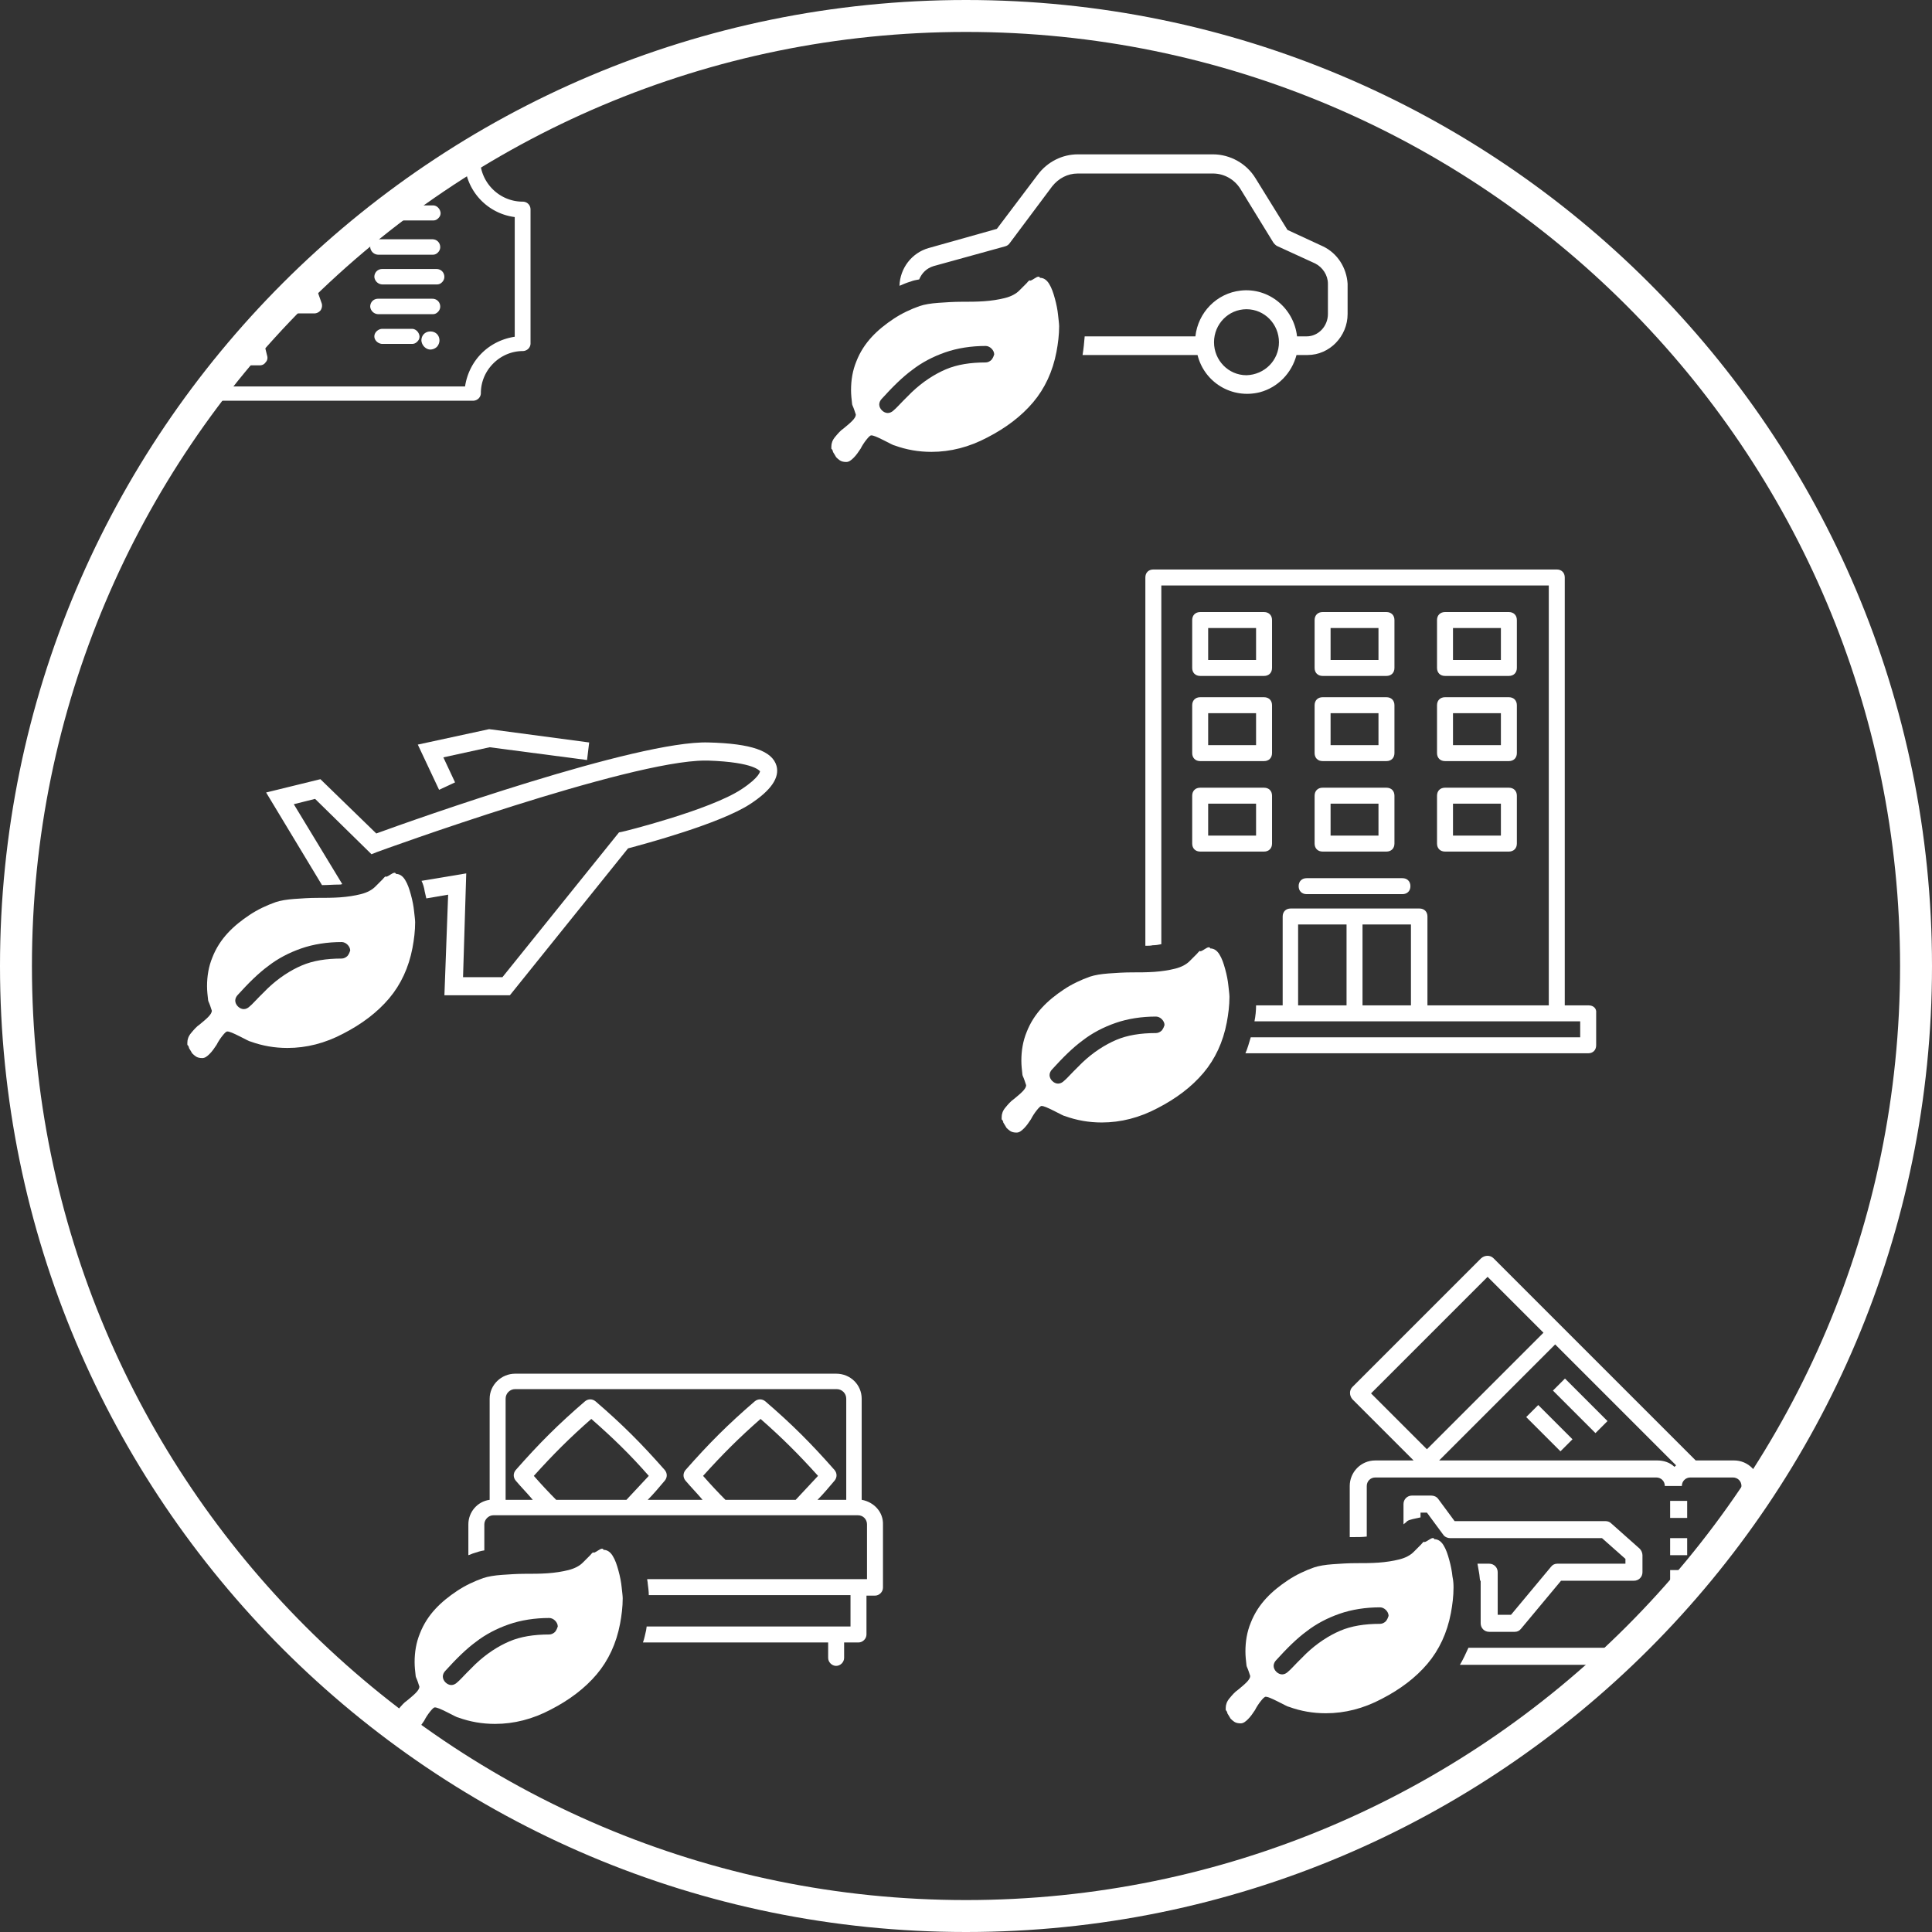 <svg xmlns="http://www.w3.org/2000/svg" xmlns:xlink="http://www.w3.org/1999/xlink" width="363" height="363" viewBox="0 0 363 363">
    <rect x="0" y="0" width="363" height="363" fill="#333333" stroke="none"/>
    <defs>
        <circle id="a" cx="178.5" cy="178.5" r="178.5"/>
    </defs>
    <g fill="none" fill-rule="evenodd" transform="translate(3 3)">
        <path fill="#FFF" fill-rule="nonzero" d="M178.5 360C78.26 360-3 278.74-3 178.5S78.26-3 178.5-3 360 78.26 360 178.5 278.74 360 178.5 360zm0-6c96.926 0 175.5-78.574 175.5-175.5S275.426 3 178.5 3 3 81.574 3 178.5 81.574 354 178.5 354z"/>
        <mask id="b" fill="#fff">
            <use xlink:href="#a"/>
        </mask>
        <g fill="#FFF" fill-rule="nonzero" mask="url(#b)">
            <path d="M234.5 112h-12c-.9 0-1.5.6-1.5 1.5v9c0 .9.6 1.5 1.5 1.5h12c.9 0 1.5-.6 1.5-1.5v-9c0-.9-.6-1.5-1.5-1.5zm-1.5 9h-9v-6h9v6zm1.5 7h-12c-.9 0-1.5.6-1.5 1.5v9c0 .9.6 1.5 1.5 1.5h12c.9 0 1.5-.6 1.5-1.5v-9c0-.9-.6-1.5-1.5-1.5zm-1.5 9h-9v-6h9v6zm12.5 3h12c.9 0 1.5-.6 1.5-1.5v-9c0-.9-.6-1.5-1.5-1.5h-12c-.9 0-1.5.6-1.5 1.5v9c0 .9.6 1.5 1.5 1.5zm1.5-9h9v6h-9v-6zm21.5 9h12c.9 0 1.5-.6 1.5-1.5v-9c0-.9-.6-1.5-1.5-1.5h-12c-.9 0-1.5.6-1.5 1.5v9c0 .9.6 1.5 1.5 1.5zm1.5-9h9v6h-9v-6zm-24.5 26h12c.9 0 1.5-.6 1.5-1.5v-9c0-.9-.6-1.5-1.5-1.5h-12c-.9 0-1.5.6-1.5 1.5v9c0 .9.6 1.5 1.5 1.5zm1.5-9h9v6h-9v-6zm21.5 9h12c.9 0 1.5-.6 1.5-1.5v-9c0-.9-.6-1.5-1.5-1.5h-12c-.9 0-1.5.6-1.5 1.5v9c0 .9.6 1.5 1.5 1.5zm1.5-9h9v6h-9v-6zm-35.5-3h-12c-.9 0-1.5.6-1.5 1.5v9c0 .9.6 1.5 1.5 1.5h12c.9 0 1.5-.6 1.5-1.5v-9c0-.9-.6-1.5-1.5-1.5zm-1.5 9h-9v-6h9v6zm12.5-30h12c.9 0 1.5-.6 1.5-1.5v-9c0-.9-.6-1.5-1.5-1.5h-12c-.9 0-1.5.6-1.5 1.5v9c0 .9.6 1.5 1.5 1.5zm1.5-9h9v6h-9v-6zm21.5 9h12c.9 0 1.5-.6 1.5-1.5v-9c0-.9-.6-1.5-1.5-1.5h-12c-.9 0-1.5.6-1.5 1.5v9c0 .9.6 1.5 1.5 1.5zm1.5-9h9v6h-9v-6zm-27.5 50h18c.9 0 1.5-.6 1.5-1.5s-.6-1.5-1.5-1.5h-18c-.9 0-1.5.6-1.5 1.5s.6 1.5 1.5 1.5z"/>
            <path d="M295.5 185.9H291v-80.4c0-.9-.6-1.5-1.5-1.5h-75.8c-.9 0-1.5.6-1.5 1.5v69.2c.5 0 1 0 1.4-.1.6 0 1.1-.1 1.6-.2V107H288v78.9h-22.8v-16.7c0-.9-.6-1.5-1.5-1.5h-24.2c-.9 0-1.5.6-1.5 1.5v16.7h-5c0 1-.1 2-.3 3h61.2v3H232c-.3 1-.6 2.1-1 3h64.4c.9 0 1.5-.6 1.5-1.5v-6.1c.1-.8-.5-1.4-1.4-1.4zm-45.5 0h-9.1v-15.2h9.1v15.2zm12.1 0H253v-15.2h9.1v15.2z"/>
            <path d="M227.8 182.2c-.1-1-.3-2-.6-3.1s-.6-2-1.1-2.8c-.5-.8-1.1-1.1-1.7-1.1-.1-.3-.4-.3-1 .1s-.9.5-.9.4c0-.1-.2 0-.6.5l-.7.7-.7.7c-.6.6-1.5 1.1-2.7 1.4-1.2.3-2.5.5-3.9.6-1.4.1-2.9.1-4.3.1s-2.9.1-4.3.2-2.6.3-3.5.6c-1.7.6-3.4 1.4-4.9 2.4-1.5 1-2.9 2.1-4.1 3.4-1.2 1.3-2.2 2.8-2.9 4.6-.7 1.7-1 3.5-1 5.4 0 .9.1 1.7.2 2.6 0 .2.2.5.4 1.1l.3.9c0 .3-.2.7-.7 1.2-.5.5-1 .9-1.6 1.4-.6.4-1.1 1-1.6 1.6-.5.6-.7 1.2-.7 1.8v.3c0 .1 0 .2.1.2 0 0 .1.1.1.2.1.1.1.2.1.3.3.5.5.8.6 1 .2.2.4.4.7.6.3.2.7.3 1.2.3s.9-.3 1.4-.8c.5-.5.9-1.1 1.3-1.7.3-.6.7-1.2 1.1-1.7.4-.5.7-.8.9-.8.4 0 1.1.3 2.3.9 1.2.6 1.9 1 2.1 1 2.2.8 4.5 1.2 6.9 1.2 3.6 0 7.1-.9 10.5-2.7 3.5-1.8 6.4-4 8.6-6.6 2.2-2.6 3.7-5.8 4.4-9.5.3-1.6.5-3.2.5-4.8 0-.4-.1-1.2-.2-2.1zm-12.5 8.4c-.3.3-.7.5-1.1.5-2.9 0-5.4.4-7.5 1.3-2.1.9-4.3 2.3-6.4 4.3l-1.6 1.6c-.8.8-1.3 1.4-1.8 1.8-.3.3-.7.5-1.1.5-.4 0-.8-.2-1.1-.5-.3-.3-.5-.7-.5-1.1 0-.4.2-.8.5-1.1 2-2.2 3.8-4 5.7-5.4 1.8-1.4 3.9-2.5 6.2-3.3 2.3-.8 4.9-1.2 7.6-1.2.4 0 .8.2 1.1.5.3.3.5.7.5 1.1-.1.3-.2.6-.5 1zM310.8 279h3.2v3.2h-3.2zM310.8 286h3.2v3.2h-3.2zM310.8 292h3.2v3.2h-3.2zM310.8 299h3.2v3.2h-3.2zM288.778 258.275l2.263-2.263 7.99 7.99-2.262 2.263zM283.756 263.252l2.263-2.263 6.435 6.435-2.263 2.263zM305.1 288l-5.4-4.8c-.3-.3-.7-.4-1.1-.4h-28.3l-3.1-4.2c-.3-.4-.8-.6-1.3-.6h-3.6c-.9 0-1.6.7-1.6 1.6v3.8c.3-.2.5-.4.7-.6.4-.3 1.6-.5 2.5-.7v-.9h1.2l3.1 4.2c.3.4.8.6 1.3.6H298l4.4 3.9v.9h-12.8c-.5 0-.9.2-1.2.6l-7.5 9h-2.5v-8c0-.9-.7-1.6-1.6-1.6h-2.2c.1.6.2 1.2.3 1.7.1.5.1 1 .2 1.5h.1v8c0 .9.7 1.6 1.6 1.6h4.8c.5 0 .9-.2 1.2-.6l7.5-9H304c.9 0 1.6-.7 1.6-1.6v-3.2c0-.4-.2-.9-.5-1.2z"/>
            <path d="M322.8 271.4h-7.2l-38-38c-.6-.6-1.6-.6-2.3 0l-24.2 24.2c-.6.6-.6 1.6 0 2.3l11.5 11.5h-7.2c-2.7 0-4.8 2.2-4.8 4.8v9.6h.8c.8 0 1.6 0 2.4-.1v-9.5c0-.9.7-1.6 1.6-1.6h52.8c.9 0 1.6.7 1.6 1.6h3.2c0-.9.7-1.6 1.6-1.6h8c.9 0 1.6.7 1.6 1.6V305c0 .9-.7 1.6-1.6 1.6h-8c-.9 0-1.6-.7-1.6-1.6h-3c0 .9-.7 1.6-1.6 1.6h-35.5c-.5 1.1-1 2.2-1.6 3.2h37.1c1.2 0 2.4-.5 3.2-1.2.8.8 2 1.2 3.2 1.2h8c2.7 0 4.8-2.2 4.8-4.8v-28.8c0-2.6-2.1-4.8-4.8-4.8zm-68.2-12.6l21.9-21.9 10.5 10.5-21.9 21.9-10.5-10.5zm57 13.8c-.8-.8-2-1.2-3.2-1.2h-41l21.8-21.8 22.7 22.7c0 .1-.2.2-.3.3z"/>
            <path d="M269.9 293.2c-.1-1-.3-2-.6-3.1s-.6-2-1.1-2.8c-.5-.8-1.1-1.1-1.7-1.1-.1-.3-.4-.3-1 .1s-.9.5-.9.4c0-.1-.2 0-.6.5l-.7.7-.7.7c-.6.6-1.5 1.1-2.7 1.4-1.2.3-2.5.5-3.9.6-1.4.1-2.9.1-4.3.1s-2.9.1-4.3.2-2.6.3-3.5.6c-1.7.6-3.4 1.4-4.9 2.4-1.5 1-2.9 2.1-4.1 3.4-1.2 1.3-2.2 2.8-2.9 4.6-.7 1.7-1 3.5-1 5.4 0 .9.1 1.7.2 2.6 0 .2.2.5.4 1.1l.3.9c0 .3-.2.7-.7 1.2-.5.5-1 .9-1.6 1.4-.6.4-1.1 1-1.6 1.6-.5.6-.7 1.2-.7 1.8v.3c0 .1 0 .2.1.2 0 0 .1.1.1.2.1.1.1.2.1.3.3.5.5.8.6 1 .2.2.4.4.7.6.3.2.7.3 1.2.3s.9-.3 1.4-.8c.5-.5.9-1.1 1.3-1.7.3-.6.7-1.2 1.1-1.7.4-.5.7-.8.9-.8.4 0 1.1.3 2.3.9 1.2.6 1.9 1 2.1 1 2.2.8 4.5 1.2 6.9 1.2 3.6 0 7.1-.9 10.5-2.7 3.5-1.8 6.4-4 8.6-6.6 2.2-2.6 3.7-5.8 4.4-9.5.3-1.6.5-3.2.5-4.8 0-.4 0-1.2-.2-2.1zm-12.5 8.4c-.3.3-.7.5-1.1.5-2.9 0-5.4.4-7.5 1.3-2.1.9-4.3 2.3-6.4 4.3l-1.6 1.6c-.8.8-1.3 1.4-1.8 1.8-.3.3-.7.5-1.1.5-.4 0-.8-.2-1.1-.5-.3-.3-.5-.7-.5-1.1 0-.4.2-.8.5-1.1 2-2.2 3.8-4 5.7-5.4 1.8-1.4 3.9-2.5 6.2-3.3 2.3-.8 4.9-1.2 7.6-1.2.4 0 .8.2 1.1.5.3.3.5.7.5 1.1-.1.3-.2.6-.5 1zM245.6 43.3l-6.7-3.1-6-9.7c-1.7-2.8-4.8-4.5-8-4.5h-25.4c-2.9 0-5.7 1.4-7.5 3.8L184.3 40l-12.8 3.6c-3.2.9-5.4 3.8-5.5 7.1.7-.3 1.4-.6 2.1-.8.5-.2 1-.3 1.6-.4.5-1.2 1.4-2.1 2.7-2.5l13.4-3.7c.4-.1.7-.3.9-.6l8-10.7c1.2-1.5 2.9-2.4 4.8-2.4h25.4c2.1 0 4 1.1 5.1 2.8l6.2 10.1c.2.3.4.5.7.7l7.2 3.3c1.4.7 2.4 2.2 2.4 3.8V56c0 2.3-1.8 4.2-4 4.2h-1.8c-.6-5.3-5.3-9.2-10.6-8.6-4.5.5-8 4.1-8.5 8.6h-20.8c-.1 1.2-.2 2.3-.4 3.5H222c1.3 5.2 6.5 8.3 11.7 7 3.4-.9 6-3.6 6.9-7h2.1c4.1 0 7.5-3.5 7.5-7.7v-5.7c-.2-3-1.9-5.7-4.6-7zm-14.4 24.2c-3.4 0-6.1-2.8-6.1-6.2 0-3.4 2.7-6.2 6.1-6.2 3.4 0 6.1 2.8 6.1 6.2 0 3.4-2.7 6.1-6.1 6.2z"/>
            <path d="M195.8 56.2c-.1-1-.3-2-.6-3.1s-.6-2-1.1-2.8c-.5-.8-1.1-1.1-1.7-1.1-.1-.3-.4-.3-1 .1s-.9.5-.9.4c0-.1-.2 0-.6.5l-.7.7-.7.7c-.6.6-1.5 1.1-2.7 1.4-1.2.3-2.5.5-3.9.6-1.4.1-2.9.1-4.3.1s-2.9.1-4.3.2-2.6.3-3.5.6c-1.7.6-3.4 1.4-4.9 2.4-1.5 1-2.9 2.1-4.1 3.4-1.2 1.3-2.2 2.8-2.9 4.6-.7 1.7-1 3.5-1 5.4 0 .9.1 1.7.2 2.6 0 .2.2.5.4 1.1l.3.9c0 .3-.2.7-.7 1.2-.5.5-1 .9-1.6 1.4-.6.4-1.1 1-1.6 1.6-.5.6-.7 1.2-.7 1.8v.3c0 .1 0 .2.1.2 0 0 .1.1.1.2.1.1.1.2.1.3.3.5.5.8.6 1 .2.2.4.4.7.6.3.2.7.3 1.2.3s.9-.3 1.4-.8c.5-.5.9-1.1 1.3-1.7.3-.6.7-1.2 1.1-1.7.4-.5.7-.8.9-.8.4 0 1.1.3 2.3.9 1.2.6 1.9 1 2.1 1 2.2.8 4.5 1.2 6.9 1.2 3.6 0 7.1-.9 10.5-2.7 3.5-1.8 6.4-4 8.6-6.6 2.2-2.6 3.7-5.8 4.4-9.5.3-1.6.5-3.2.5-4.8 0-.4-.1-1.2-.2-2.1zm-12.5 8.4c-.3.3-.7.5-1.1.5-2.9 0-5.4.4-7.5 1.3-2.1.9-4.3 2.3-6.4 4.3l-1.6 1.6c-.8.8-1.3 1.4-1.8 1.8-.3.3-.7.5-1.1.5-.4 0-.8-.2-1.1-.5-.3-.3-.5-.7-.5-1.1 0-.4.2-.8.5-1.1 2-2.2 3.8-4 5.7-5.4 1.8-1.4 3.9-2.5 6.2-3.3 2.3-.8 4.9-1.2 7.6-1.2.4 0 .8.2 1.1.5.3.3.5.7.5 1.1-.1.3-.2.6-.5 1zM82.5 144l-2.2-4.7 8.7-1.9 18.3 2.4.4-3.3-18.8-2.5-13.4 2.9 4 8.5z"/>
            <path d="M142.9 140.9c-.8-2.8-4.7-4.2-12.8-4.4-13.3-.4-55.3 14.5-62.4 17.1l-10.5-10.2-10.2 2.5 10.5 17.4c1.1 0 2.1-.1 3.2-.1.2 0 .4 0 .6-.1l-9.1-15 4-1 10.6 10.4 1-.4c.5-.2 47.3-17.2 61.7-17.2h.5c8.9.3 9.7 2 9.8 2 0 0 0 1.1-3.5 3.4-5.9 3.9-22.3 8-22.5 8l-.5.1-21.9 27.2H84l.6-19.5-8.4 1.4c.3.6.5 1.3.6 2 .1.4.2.9.3 1.3l4.1-.7-.7 18.9h12.3l22.2-27.6c3-.8 17.2-4.6 22.9-8.3 4-2.6 5.6-5 5-7.2z"/>
            <path d="M74.8 168.2c-.1-1-.3-2-.6-3.1s-.6-2-1.1-2.8c-.5-.8-1.1-1.1-1.7-1.1-.1-.3-.4-.3-1 .1s-.9.5-.9.4c0-.1-.2 0-.6.5l-.7.7-.7.7c-.6.6-1.5 1.1-2.7 1.4-1.2.3-2.5.5-3.9.6-1.4.1-2.9.1-4.3.1s-2.9.1-4.3.2-2.6.3-3.5.6c-1.7.6-3.4 1.4-4.9 2.4-1.5 1-2.9 2.1-4.1 3.4-1.2 1.3-2.2 2.8-2.9 4.6-.7 1.7-1 3.5-1 5.4 0 .9.1 1.7.2 2.6 0 .2.2.5.4 1.1l.3.9c0 .3-.2.7-.7 1.2-.5.5-1 .9-1.6 1.4-.6.4-1.1 1-1.6 1.6-.5.6-.7 1.2-.7 1.8v.3c0 .1 0 .2.1.2 0 0 .1.1.1.2.1.1.1.2.1.3.3.5.5.8.6 1 .2.2.4.4.7.6.3.2.7.3 1.2.3s.9-.3 1.4-.8c.5-.5.9-1.1 1.3-1.7.3-.6.7-1.2 1.1-1.7.4-.5.7-.8.9-.8.4 0 1.1.3 2.3.9 1.2.6 1.9 1 2.1 1 2.2.8 4.5 1.2 6.9 1.2 3.6 0 7.1-.9 10.5-2.7 3.5-1.8 6.4-4 8.6-6.6 2.2-2.6 3.7-5.8 4.4-9.5.3-1.6.5-3.2.5-4.8 0-.4-.1-1.2-.2-2.1zm-12.5 8.4c-.3.3-.7.5-1.1.5-2.9 0-5.4.4-7.5 1.3-2.1.9-4.3 2.3-6.4 4.3l-1.6 1.6c-.8.8-1.3 1.4-1.8 1.8-.3.3-.7.5-1.1.5-.4 0-.8-.2-1.1-.5-.3-.3-.5-.7-.5-1.1 0-.4.2-.8.5-1.1 2-2.2 3.8-4 5.7-5.4 1.8-1.4 3.9-2.5 6.2-3.3 2.3-.8 4.9-1.2 7.6-1.2.4 0 .8.2 1.1.5.3.3.5.7.5 1.1-.1.3-.2.6-.5 1zM158.9 278.8v-19c0-2.6-2.1-4.7-4.8-4.7H93.8c-2.6 0-4.8 2.1-4.8 4.7v19c-2.3.3-4 2.3-4 4.6v5.8c.4-.1.7-.3 1.1-.4.6-.2 1.2-.4 1.9-.5v-4.9c0-.9.8-1.7 1.7-1.7h68.5c1 0 1.7.8 1.7 1.7v10.3h-41.3c0 .3.1.5.1.8.1.8.2 1.5.2 2.2h37.9v5.9h-38.3c0 .2-.1.5-.1.7-.2.8-.3 1.5-.6 2.3h34.8v2.9c0 .8.7 1.5 1.5 1.5s1.5-.7 1.5-1.5v-2.9h2.7c.8 0 1.5-.7 1.5-1.5v-7.3h1.6c.8 0 1.5-.7 1.5-1.5v-11.8c.1-2.4-1.7-4.3-4-4.7zm-57.4 0c-1.4-1.4-2.8-2.9-4.2-4.5 3.6-4 6.8-7.2 10.8-10.7 4.1 3.6 7.3 6.7 10.8 10.7-1.5 1.6-2.9 3.1-4.2 4.5h-13.2zm31.8 0c-1.4-1.4-2.8-2.9-4.2-4.5 3.6-4 6.8-7.2 10.8-10.7 4.1 3.6 7.2 6.7 10.8 10.7-1.5 1.6-2.9 3.1-4.2 4.5h-13.2zm22.6 0h-5.3c1.1-1.1 2.1-2.3 3.2-3.6.5-.6.5-1.4 0-2-4.4-5-8-8.6-13-12.9-.6-.5-1.4-.5-2 0-5 4.3-8.6 7.9-13 12.9-.5.6-.5 1.4 0 2 1.1 1.3 2.2 2.4 3.2 3.6h-10.3c1.1-1.1 2.1-2.3 3.2-3.6.5-.6.5-1.4 0-2-4.4-5-8-8.6-13-12.9-.6-.5-1.4-.5-2 0-5 4.3-8.6 7.9-13 12.9-.5.6-.5 1.4 0 2 1.1 1.3 2.2 2.4 3.2 3.6H92v-19c0-1 .8-1.8 1.8-1.8h60.4c1 0 1.8.8 1.8 1.8v19h-.1z"/>
            <path d="M113.8 295.2c-.1-1-.3-2-.6-3.1s-.6-2-1.1-2.8c-.5-.8-1.1-1.1-1.7-1.1-.1-.3-.4-.3-1 .1s-.9.5-.9.4c0-.1-.2 0-.6.5l-.7.7-.7.7c-.6.6-1.5 1.1-2.7 1.4-1.2.3-2.5.5-3.9.6-1.4.1-2.9.1-4.3.1s-2.9.1-4.3.2-2.6.3-3.5.6c-1.7.6-3.4 1.4-4.9 2.4-1.5 1-2.9 2.1-4.1 3.4-1.2 1.3-2.2 2.8-2.9 4.6-.7 1.7-1 3.5-1 5.4 0 .9.1 1.7.2 2.6 0 .2.2.5.4 1.1l.3.9c0 .3-.2.7-.7 1.2-.5.5-1 .9-1.6 1.4-.6.4-1.1 1-1.6 1.6-.5.6-.7 1.2-.7 1.8v.3c0 .1 0 .2.1.2 0 0 .1.1.1.2.1.1.1.2.1.3.3.5.5.8.6 1 .2.2.4.4.7.6.3.2.7.3 1.2.3s.9-.3 1.4-.8c.5-.5.9-1.1 1.3-1.7.3-.6.7-1.2 1.1-1.7.4-.5.7-.8.9-.8.4 0 1.1.3 2.3.9 1.2.6 1.9 1 2.1 1 2.2.8 4.5 1.2 6.9 1.2 3.6 0 7.1-.9 10.5-2.7 3.5-1.8 6.4-4 8.6-6.6 2.2-2.6 3.7-5.8 4.4-9.5.3-1.6.5-3.2.5-4.8 0-.4-.1-1.2-.2-2.1zm-12.5 8.4c-.3.3-.7.5-1.1.5-2.9 0-5.4.4-7.5 1.3-2.1.9-4.3 2.3-6.4 4.3l-1.6 1.6c-.8.8-1.3 1.4-1.8 1.8-.3.3-.7.5-1.1.5-.4 0-.8-.2-1.1-.5-.3-.3-.5-.7-.5-1.1 0-.4.2-.8.5-1.1 2-2.2 3.8-4 5.7-5.4 1.8-1.4 3.9-2.5 6.2-3.3 2.3-.8 4.9-1.2 7.6-1.2.4 0 .8.2 1.1.5.3.3.5.7.5 1.1-.1.3-.2.6-.5 1z"/>
            <g>
                <path d="M17.627 63.1c-.849 0-1.485-.637-1.485-1.485l-.07-25.244c0-.849.636-1.485 1.484-1.485 2.122 0 4.101-.848 5.586-2.333 1.485-1.485 2.334-3.465 2.334-5.587 0-.848.636-1.484 1.485-1.484l58.76-.071c.849 0 1.485.636 1.485 1.485 0 4.384 3.606 7.99 7.99 7.99.85 0 1.485.636 1.485 1.485v25.173c0 .424-.212.778-.424.99a1.528 1.528 0 0 1-.99.424c-2.121 0-4.101.849-5.586 2.334-1.485 1.485-2.333 3.464-2.333 5.586 0 .424-.212.778-.425.99a1.528 1.528 0 0 1-.99.424h-58.69c-.848 0-1.484-.636-1.484-1.485-.212-4.172-3.748-7.707-8.132-7.707zm10.748 6.505h56.003c.353-2.333 1.414-4.525 3.111-6.223 1.697-1.697 3.89-2.757 6.223-3.11V37.784a10.805 10.805 0 0 1-9.334-9.334l-55.932-.07c-.354 2.333-1.415 4.525-3.112 6.222s-3.889 2.758-6.222 3.111V60.2c4.808.708 8.627 4.526 9.263 9.405z"/>
                <path d="M25.193 52.14c-.849-.85-1.344-2.051-1.344-3.183 0-1.13.495-2.333 1.273-3.11a4.387 4.387 0 0 1 3.112-1.274l4.313.071h1.697l6.222-11.738c.213-.495.778-.778 1.344-.778h3.818c.425 0 .92.212 1.132.566.283.424.424.849.283 1.273l-2.687 10.89 5.02.211 2.263-2.545c.283-.283.707-.566 1.131-.566h3.253c.424 0 .92.212 1.202.637.283.424.353.919.212 1.343l-1.768 5.02 1.768 5.02c.141.425.07.92-.212 1.344l-.142.142a1.528 1.528 0 0 1-.99.424h-3.252c-.424 0-.849-.141-1.132-.566l-2.262-2.545-4.95.141 2.687 10.89c.141.424.07.919-.283 1.273-.283.424-.707.565-1.131.565H41.95c-.565 0-1.06-.353-1.343-.778L34.315 53.2l-5.94.142a4.1 4.1 0 0 1-3.182-1.203zm3.111-1.698l6.788-.141c.566 0 1.132.283 1.344.778l6.293 11.667h.99l-2.616-10.819c-.142-.424 0-.848.283-1.272.212-.354.707-.566 1.131-.566l7.495-.142c.425 0 .849.142 1.203.495l2.262 2.546h.425l-1.273-3.536c-.142-.282-.071-.636 0-.99l1.273-3.535h-.425l-2.262 2.546c-.283.282-.708.565-1.203.495l-7.495-.142c-.424 0-.92-.212-1.131-.566-.212-.353-.354-.777-.283-1.272L43.79 35.24h-.99l-6.223 11.738c-.212.495-.777.777-1.343.777l-2.616-.07-4.314-.071c-.424 0-.707.141-.99.424a1.528 1.528 0 0 0-.424.99c0 .424.212.778.495 1.06.212.213.495.354.92.354zm42.992-13.435c0-.707.637-1.343 1.415-1.414h5.656c.708 0 1.344.637 1.415 1.414 0 .425-.142.707-.425.99-.282.283-.565.425-.99.425h-5.656a1.52 1.52 0 0 1-1.415-1.415zm-4.667 0c0-.99.708-1.697 1.697-1.697.99 0 1.698.707 1.698 1.697 0 .425-.213.92-.495 1.202a1.845 1.845 0 0 1-1.203.495c-.99 0-1.626-.777-1.697-1.697zm-.07 6.435c0-.848.636-1.485 1.485-1.485h10.182c.849 0 1.485.637 1.485 1.485 0 .424-.212.778-.424.99-.283.283-.566.424-.99.424H68.114a1.547 1.547 0 0 1-1.555-1.414zm.778 5.586c0-.848.636-1.485 1.484-1.485h10.183c.848 0 1.485.637 1.485 1.485 0 .424-.212.778-.425.99-.282.283-.565.424-.99.424H68.893a1.547 1.547 0 0 1-1.555-1.414zm-.778 5.586c0-.848.636-1.485 1.485-1.485h10.182c.849 0 1.485.637 1.485 1.485 0 .425-.212.778-.424.99-.283.283-.566.425-.99.425H68.114a1.547 1.547 0 0 1-1.555-1.415zm9.616 6.364c0-.99.707-1.697 1.697-1.697.99 0 1.697.707 1.697 1.697 0 .425-.212.92-.494 1.202a1.845 1.845 0 0 1-1.203.495c-.848 0-1.626-.777-1.697-1.697zm-8.838-.778c0-.707.636-1.343 1.414-1.414h5.657c.707 0 1.343.637 1.414 1.414 0 .425-.142.708-.424.99-.283.283-.566.425-.99.425H68.75c-.778-.071-1.414-.707-1.414-1.415z"/>
            </g>
        </g>
    </g>
</svg>
